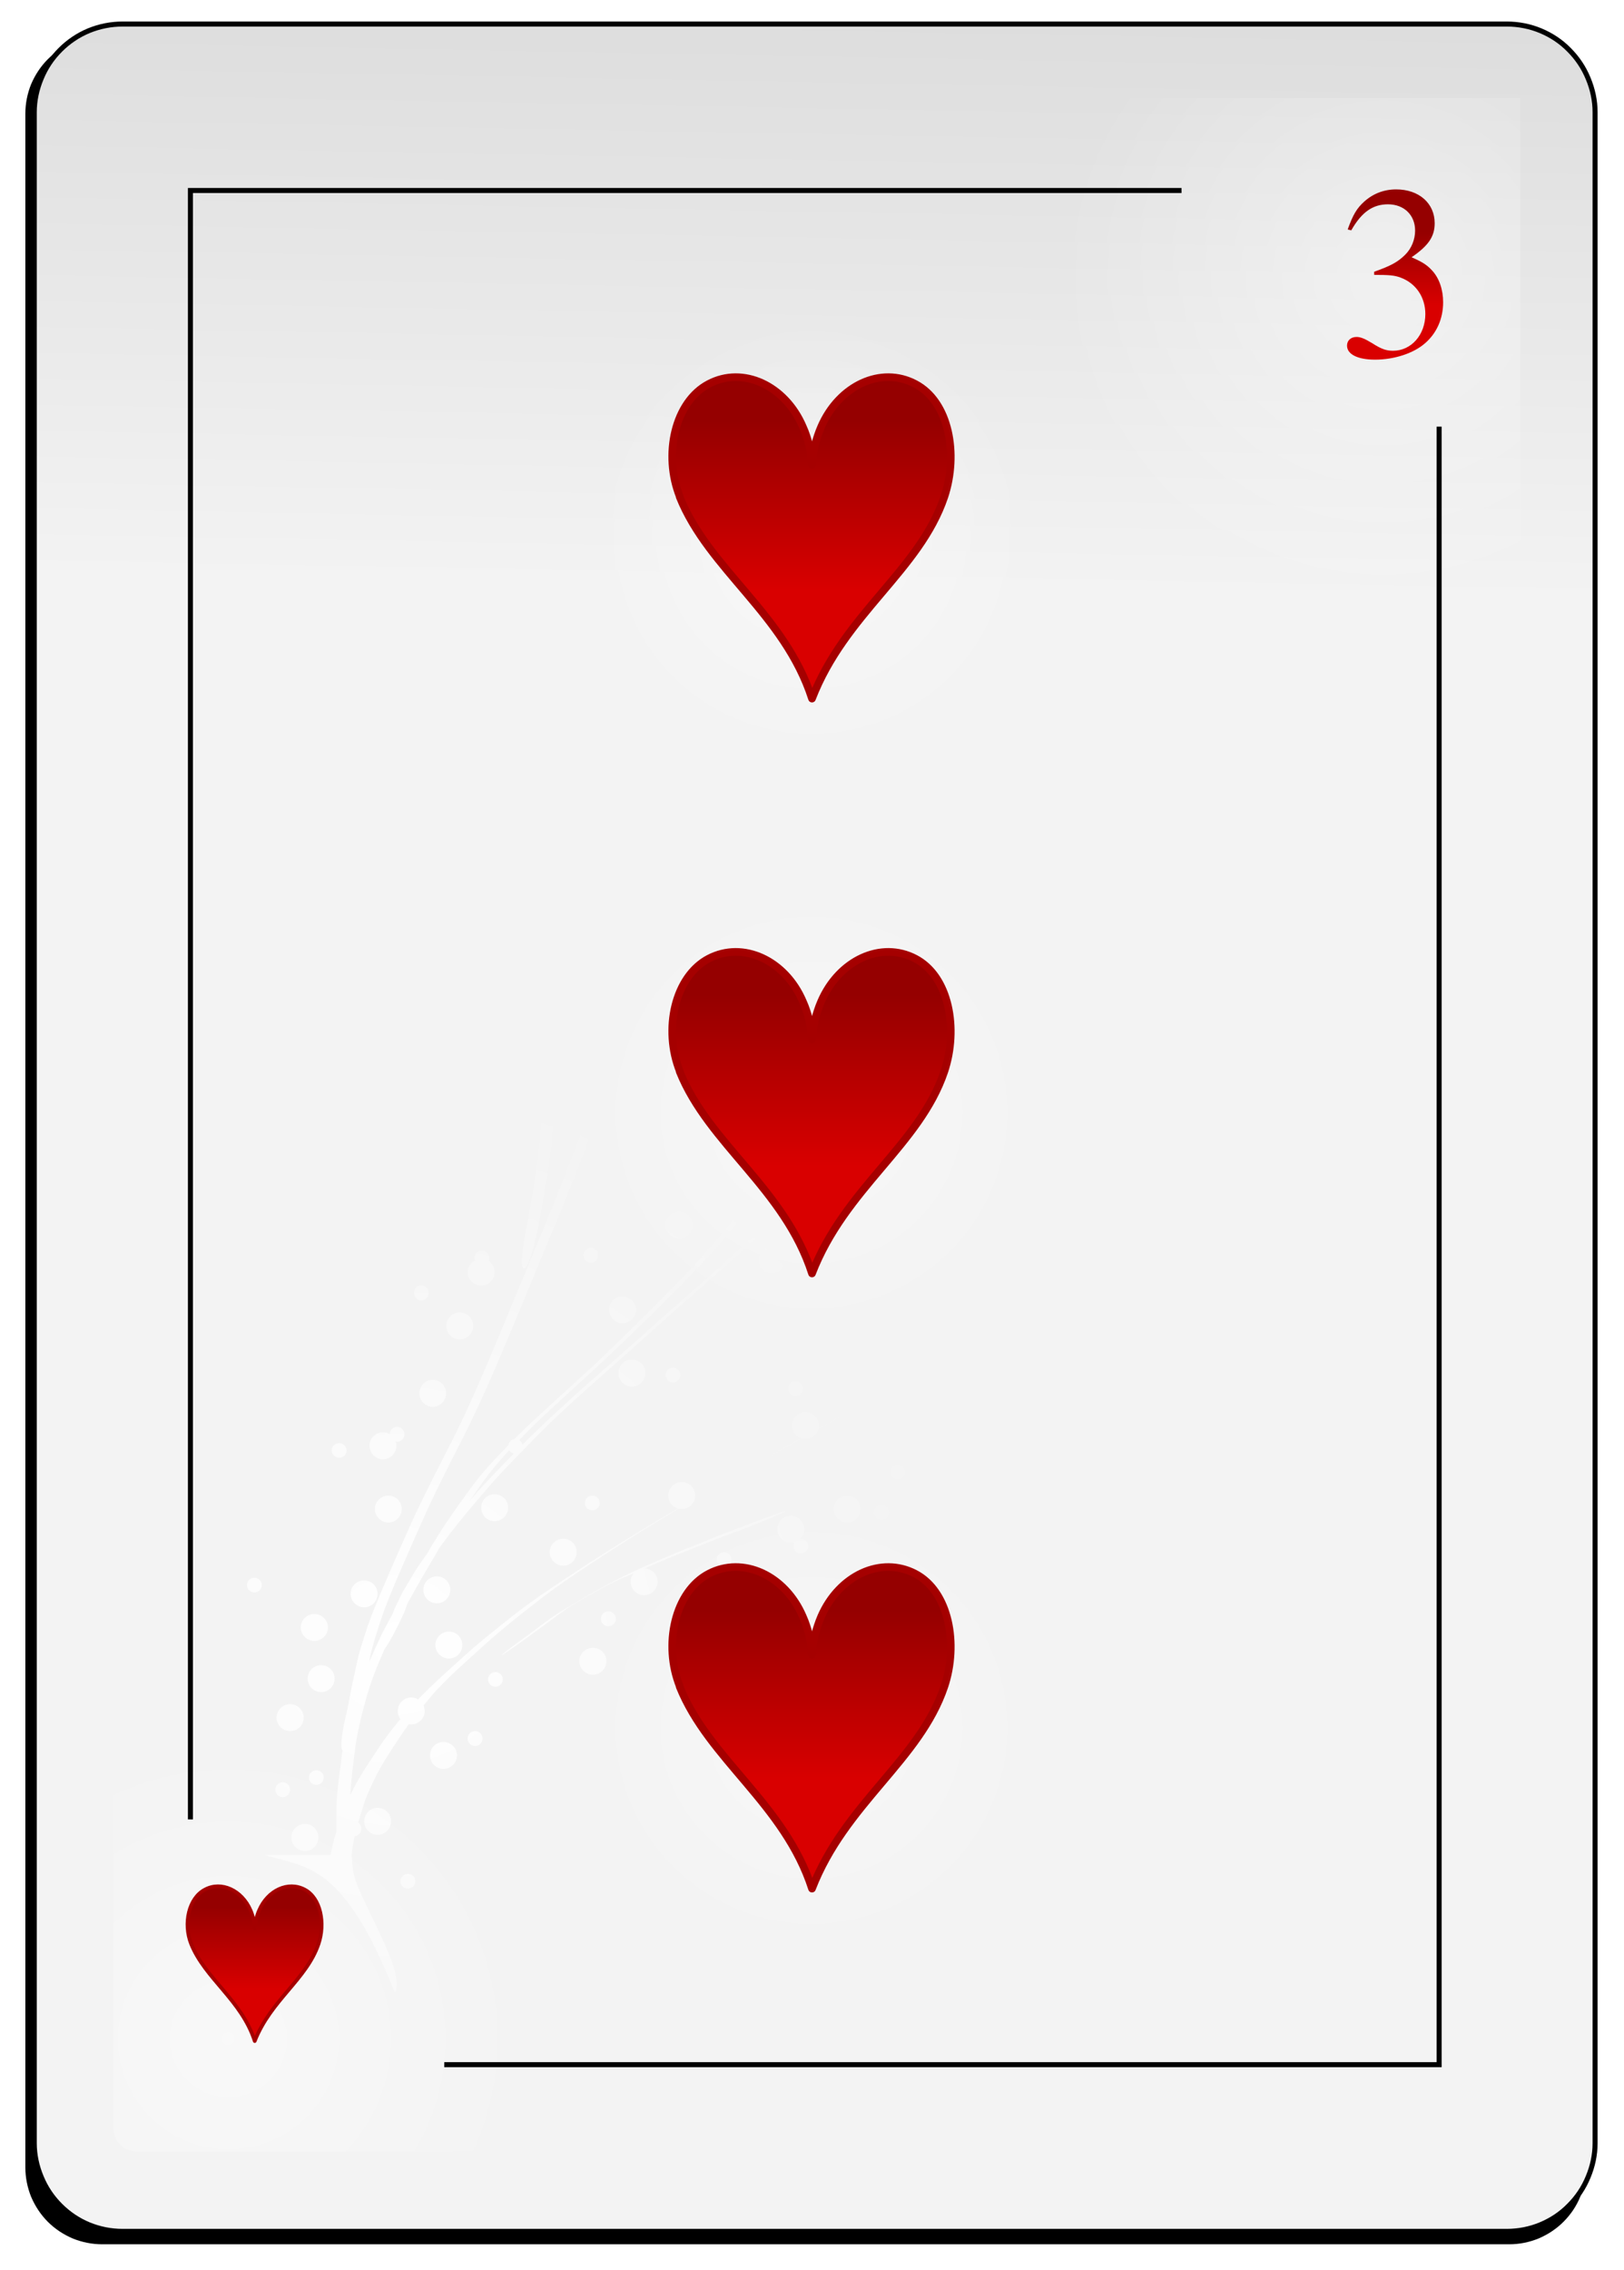 <svg xmlns="http://www.w3.org/2000/svg" viewBox="0 0 73 102" width="73" height="102">
	<defs>
		<filter x="-50%" y="-50%" width="200%" height="200%" id="flt1"> <feGaussianBlur stdDeviation="0.85" /> </filter>
		<linearGradient id="grd1" gradientUnits="userSpaceOnUse"  x1="41.113" y1="26.474" x2="43.258" y2="-89.909">
			<stop offset="0" stop-color="#f3f3f3"  />
			<stop offset="1" stop-color="#8f8f8f"  />
		</linearGradient>
		<radialGradient id="grd2" gradientUnits="userSpaceOnUse"  cx="10.266" cy="91.605" r="13.273">
			<stop offset="0" stop-color="#ffffff"  />
			<stop offset="1" stop-color="#ffffff" stop-opacity="0" />
		</radialGradient>
		<radialGradient id="grd3" gradientUnits="userSpaceOnUse"  cx="62.184" cy="12.548" r="14.639">
			<stop offset="0" stop-color="#ffffff"  />
			<stop offset="1" stop-color="#ffffff" stop-opacity="0" />
		</radialGradient>
		<linearGradient id="grd4" gradientUnits="userSpaceOnUse"  x1="-58.91" y1="89.377" x2="-58.91" y2="85.691">
			<stop offset="0" stop-color="#d90000"  />
			<stop offset="1" stop-color="#950000"  />
		</linearGradient>
		<linearGradient id="grd5" gradientUnits="userSpaceOnUse"  x1="-162.961" y1="13.718" x2="-162.961" y2="10.44">
			<stop offset="0" stop-color="#d90000"  />
			<stop offset="1" stop-color="#950000"  />
		</linearGradient>
		<radialGradient id="grd6" gradientUnits="userSpaceOnUse"  cx="17.85" cy="73.919" r="25.374">
			<stop offset="0" stop-color="#ffffff"  />
			<stop offset="1" stop-color="#ffffff" stop-opacity="0" />
		</radialGradient>
		<radialGradient id="grd7" gradientUnits="userSpaceOnUse"  cx="36.479" cy="24.17" r="9.813">
			<stop offset="0" stop-color="#ffffff"  />
			<stop offset="1" stop-color="#ffffff" stop-opacity="0" />
		</radialGradient>
		<linearGradient id="grd8" gradientUnits="userSpaceOnUse"  x1="-162.96" y1="26.549" x2="-162.96" y2="18.896">
			<stop offset="0" stop-color="#d90000"  />
			<stop offset="1" stop-color="#950000"  />
		</linearGradient>
		<radialGradient id="grd9" gradientUnits="userSpaceOnUse"  cx="36.479" cy="49.992" r="9.813">
			<stop offset="0" stop-color="#ffffff"  />
			<stop offset="1" stop-color="#ffffff" stop-opacity="0" />
		</radialGradient>
		<linearGradient id="grd10" gradientUnits="userSpaceOnUse"  x1="-162.96" y1="52.37" x2="-162.96" y2="44.72">
			<stop offset="0" stop-color="#d90000"  />
			<stop offset="1" stop-color="#950000"  />
		</linearGradient>
		<radialGradient id="grd11" gradientUnits="userSpaceOnUse"  cx="36.479" cy="77.636" r="9.813">
			<stop offset="0" stop-color="#ffffff"  />
			<stop offset="1" stop-color="#ffffff" stop-opacity="0" />
		</radialGradient>
		<linearGradient id="grd12" gradientUnits="userSpaceOnUse"  x1="-162.96" y1="80.01" x2="-162.96" y2="72.36">
			<stop offset="0" stop-color="#d90000"  />
			<stop offset="1" stop-color="#950000"  />
		</linearGradient>
	</defs>
	<style>
		tspan { white-space:pre }
		.shp0 { filter: url(#flt1);fill: #000000 } 
		.shp1 { fill: url(#grd1);stroke: #000000;stroke-width: 0.226 } 
		.shp2 { opacity: 0.467;fill: url(#grd2) } 
		.shp3 { opacity: 0.396;fill: url(#grd3) } 
		.shp4 { fill: none;stroke: #000000;stroke-width: 0.226 } 
		.shp5 { fill: url(#grd4);stroke: #a40000;stroke-linejoin:round;stroke-width: 0.165 } 
		.shp6 { fill: url(#grd5) } 
		.shp7 { fill: url(#grd6) } 
		.shp8 { opacity: 0.4;fill: url(#grd7) } 
		.shp9 { fill: url(#grd8);stroke: #a50000;stroke-linejoin:round;stroke-width: 0.343 } 
		.shp10 { opacity: 0.4;fill: url(#grd9) } 
		.shp11 { fill: url(#grd10);stroke: #a50000;stroke-linejoin:round;stroke-width: 0.343 } 
		.shp12 { opacity: 0.4;fill: url(#grd11) } 
		.shp13 { fill: url(#grd12);stroke: #a50000;stroke-linejoin:round;stroke-width: 0.343 } 
	</style>
	<g id="-e-Heart3">
		<g id="Layer">
			<path id="Layer" fill-rule="evenodd" class="shp0" d="M4.59 1.65L67.84 1.65C68.3 1.65 68.74 1.74 69.16 1.92C69.58 2.09 69.96 2.34 70.28 2.66C70.6 2.98 70.86 3.36 71.03 3.78C71.2 4.2 71.29 4.65 71.29 5.1L71.29 97.39C71.29 97.84 71.2 98.29 71.03 98.71C70.86 99.13 70.6 99.51 70.28 99.83C69.96 100.15 69.58 100.4 69.16 100.58C68.74 100.75 68.3 100.84 67.84 100.84L4.59 100.84C4.14 100.84 3.69 100.75 3.27 100.58C2.85 100.4 2.47 100.15 2.15 99.83C1.83 99.51 1.58 99.13 1.4 98.71C1.23 98.29 1.14 97.84 1.14 97.39L1.14 5.1C1.14 4.65 1.23 4.2 1.4 3.78C1.58 3.36 1.83 2.98 2.15 2.66C2.47 2.34 2.85 2.09 3.27 1.92C3.69 1.74 4.14 1.65 4.59 1.65" />
			<path id="Layer" fill-rule="evenodd" class="shp1" d="M5.51 1.08L67.73 1.08C68.25 1.08 68.77 1.18 69.25 1.38C69.73 1.58 70.17 1.87 70.53 2.24C70.9 2.61 71.19 3.04 71.39 3.53C71.59 4.01 71.7 4.52 71.7 5.04L71.7 96.3C71.7 96.82 71.59 97.33 71.39 97.81C71.19 98.3 70.9 98.73 70.53 99.1C70.17 99.47 69.73 99.76 69.25 99.96C68.77 100.16 68.25 100.26 67.73 100.26L5.51 100.26C4.99 100.26 4.48 100.16 3.99 99.96C3.51 99.76 3.08 99.47 2.71 99.1C2.34 98.73 2.05 98.3 1.85 97.81C1.65 97.33 1.54 96.82 1.54 96.3L1.54 5.04C1.54 4.52 1.65 4.01 1.85 3.53C2.05 3.04 2.34 2.61 2.71 2.24C3.08 1.87 3.51 1.58 3.99 1.38C4.48 1.18 4.99 1.08 5.51 1.08" />
			<path id="Layer" class="shp2" d="M30.61 96.67L6.14 96.67C6 96.67 5.87 96.64 5.74 96.59C5.62 96.54 5.5 96.46 5.41 96.37C5.31 96.27 5.23 96.16 5.18 96.03C5.13 95.9 5.1 95.77 5.1 95.63L5.1 73.43C5.1 73.29 5.13 73.16 5.18 73.03C5.23 72.91 5.31 72.79 5.41 72.69C5.5 72.6 5.62 72.52 5.74 72.47C5.87 72.42 6 72.39 6.14 72.39L30.61 72.39C30.75 72.39 30.88 72.42 31.01 72.47C31.13 72.52 31.25 72.6 31.34 72.69C31.44 72.79 31.52 72.91 31.57 73.03C31.62 73.16 31.65 73.29 31.65 73.43L31.65 95.63C31.65 95.77 31.62 95.9 31.57 96.03C31.52 96.16 31.44 96.27 31.34 96.37C31.25 96.46 31.13 96.54 31.01 96.59C30.88 96.64 30.75 96.67 30.61 96.67" />
			<path id="Layer" class="shp3" d="M39.06 4.41L68.34 4.41L68.34 49.68L39.06 49.68L39.06 4.41Z" />
			<path id="Layer" class="shp4" d="M19.97 92.77L64.69 92.77L64.69 19.17" />
			<path id="Layer" class="shp4" d="M53.11 8.56L8.56 8.56L8.56 81.75" />
		</g>
		<g id="Layer">
			<path id="Layer" class="shp5" d="M8.59 87.34C8.23 86.43 8.48 85.28 9.22 84.9C9.95 84.51 10.87 84.93 11.26 85.83C11.37 86.08 11.43 86.36 11.45 86.65C11.47 86.36 11.54 86.08 11.65 85.83C12.04 84.93 12.95 84.51 13.69 84.9C14.42 85.28 14.63 86.42 14.32 87.34C13.78 88.94 12.17 89.87 11.45 91.71C10.86 89.87 9.22 88.91 8.59 87.34L8.59 87.34Z" />
		</g>
		<path id="Layer" class="shp6" d="M61.77 12.35C62.43 12.35 62.68 12.37 62.95 12.47C63.64 12.72 64.07 13.35 64.07 14.11C64.07 15.04 63.44 15.76 62.62 15.76C62.32 15.76 62.1 15.69 61.68 15.42C61.35 15.22 61.16 15.14 60.98 15.14C60.72 15.14 60.55 15.3 60.55 15.53C60.55 15.92 61.03 16.16 61.81 16.16C62.66 16.16 63.54 15.88 64.06 15.42C64.58 14.97 64.87 14.32 64.87 13.58C64.87 13.01 64.69 12.49 64.37 12.15C64.15 11.91 63.94 11.77 63.45 11.56C64.21 11.04 64.49 10.63 64.49 10.03C64.49 9.13 63.78 8.51 62.76 8.51C62.21 8.51 61.72 8.7 61.32 9.06C60.99 9.36 60.82 9.64 60.58 10.31L60.74 10.35C61.2 9.54 61.7 9.18 62.39 9.18C63.12 9.18 63.61 9.67 63.61 10.36C63.61 10.76 63.45 11.16 63.17 11.44C62.84 11.77 62.53 11.94 61.77 12.21L61.77 12.35" />
		<path id="Layer" fill-rule="evenodd" class="shp7" d="M17.75 89.53C17.75 89.53 17.75 89.53 17.75 89.53C17.75 89.53 17.75 89.53 17.75 89.53L17.75 89.53ZM17.75 89.53C15.44 83.76 13.88 83.93 11.89 83.35L14.86 83.35C14.88 83.25 14.9 83.16 14.92 83.06C14.97 82.81 15.04 82.56 15.12 82.32C15.12 81.99 15.12 81.65 15.12 81.33C15.13 80.61 15.23 79.9 15.33 79.19C15.34 79.01 15.37 78.83 15.4 78.65C15.3 78.57 15.32 78.03 15.58 76.96C15.63 76.75 15.67 76.53 15.71 76.31C15.8 75.81 15.91 75.32 16.02 74.82C16.14 74.23 16.34 73.66 16.52 73.08C16.76 72.4 17.05 71.73 17.33 71.07C17.68 70.25 18.04 69.44 18.4 68.63C18.89 67.53 19.44 66.47 19.98 65.4C20.67 64.09 21.28 62.74 21.86 61.38C22.56 59.73 23.24 58.07 23.93 56.41C24.68 54.64 25.39 52.86 26.06 51.06C26.11 50.94 26.15 50.83 26.19 50.71C26.18 50.68 26.17 50.63 26.17 50.59C26.17 50.47 26.23 50.36 26.33 50.3C26.93 48.62 27.47 46.93 28 45.23C28.65 43.08 29.2 40.9 29.64 38.7C30.09 36.14 30.2 33.55 30.17 30.96C30.11 28.85 29.89 26.74 29.64 24.64C29.54 24.74 29.4 24.79 29.25 24.79C28.92 24.79 28.65 24.53 28.65 24.19C28.65 23.86 28.92 23.58 29.25 23.58C29.35 23.58 29.45 23.61 29.53 23.65L29.46 23.09C29.36 22.35 29.26 21.61 29.15 20.87C29.1 20.97 28.98 21.05 28.86 21.05C28.67 21.05 28.53 20.9 28.53 20.71C28.53 20.53 28.67 20.38 28.86 20.38C28.95 20.38 29.03 20.41 29.09 20.47C28.99 19.77 28.88 19.07 28.77 18.38C28.6 17.31 28.63 16.66 28.75 16.5C28.65 16.39 28.59 16.24 28.59 16.08C28.59 15.75 28.86 15.48 29.19 15.48C29.52 15.48 29.8 15.75 29.8 16.08C29.8 16.42 29.52 16.69 29.19 16.69C29.12 16.69 29.06 16.68 29 16.66C29.12 16.89 29.24 17.35 29.35 18.05C29.6 19.61 29.83 21.18 30.03 22.76C30.35 25.37 30.66 27.99 30.74 30.63C30.76 33.21 30.66 35.81 30.22 38.37C29.79 40.57 29.23 42.74 28.57 44.89C28.01 46.73 27.43 48.58 26.77 50.39C26.81 50.45 26.84 50.52 26.84 50.59C26.84 50.75 26.73 50.88 26.58 50.92C25.93 52.65 25.24 54.37 24.52 56.07C23.83 57.73 23.15 59.39 22.45 61.04C21.87 62.4 21.26 63.74 20.58 65.05C20.04 66.12 19.49 67.19 19.01 68.28C18.65 69.09 18.29 69.9 17.94 70.71C17.66 71.38 17.37 72.04 17.14 72.73C16.95 73.3 16.76 73.88 16.63 74.47C16.62 74.54 16.61 74.61 16.59 74.68C16.78 74.25 16.97 73.83 17.17 73.41C17.33 73.1 17.49 72.8 17.66 72.49C17.66 72.49 17.66 72.48 17.67 72.47C17.74 72.23 17.88 72 17.98 71.77C18.15 71.42 18.37 71.09 18.56 70.76C18.75 70.44 18.96 70.14 19.18 69.84C19.75 68.84 20.41 67.89 21.09 66.96C21.61 66.23 22.22 65.58 22.85 64.94C22.87 64.8 22.98 64.68 23.12 64.66L23.64 64.15C24.64 63.2 25.68 62.29 26.69 61.35C27.87 60.23 29.02 59.09 30.17 57.93C31.47 56.62 32.67 55.22 33.79 53.74C35.03 52.03 36.07 50.18 37.08 48.33C37.42 47.73 37.73 47.12 38.02 46.5L37.9 46.51C37.57 46.51 37.3 46.24 37.3 45.9C37.3 45.57 37.57 45.3 37.9 45.3C38.13 45.3 38.32 45.42 38.42 45.61C38.91 44.5 39.35 43.37 39.73 42.21L39.8 41.98C39.76 41.71 39.74 41.31 39.76 40.76C39.79 39.83 39.81 38.89 39.78 37.95C39.73 36.27 39.62 34.58 39.39 32.91C39.21 31.77 39.03 30.63 38.7 29.52C38.53 28.96 38.38 28.38 38.13 27.85C38.04 27.71 37.99 27.54 37.86 27.42C35.93 25.73 36.57 25.35 38.48 27.06C38.61 27.17 38.66 27.36 38.75 27.5C39 28.03 39.15 28.6 39.31 29.16C39.64 30.28 39.81 31.42 39.99 32.56C40.21 34.24 40.31 35.92 40.37 37.6C40.39 38.31 40.38 39.03 40.36 39.74C40.68 38.25 40.92 36.74 41.1 35.23C41.16 34.56 41.18 33.89 41.2 33.22C41.13 33.25 41.07 33.26 40.99 33.26C40.66 33.26 40.38 32.99 40.38 32.65C40.38 32.32 40.66 32.05 40.99 32.05C41.07 32.05 41.15 32.07 41.22 32.1C41.23 31.07 41.2 30.03 41.17 28.99C40.93 28.92 40.75 28.7 40.75 28.43C40.75 28.17 40.91 27.95 41.14 27.86C41.13 27.75 41.13 27.64 41.12 27.54C41.11 27.12 41.1 26.7 41.08 26.28C40.99 23.94 41.57 23.61 41.65 25.95C41.67 26.37 41.68 26.79 41.7 27.2C41.7 27.45 41.71 27.7 41.72 27.95C41.86 28.06 41.96 28.23 41.96 28.43C41.96 28.61 41.88 28.77 41.75 28.88C41.81 30.89 41.83 32.89 41.68 34.9C41.38 37.25 41 39.61 40.31 41.88C39.61 43.99 38.75 46.05 37.66 48C36.65 49.85 35.62 51.69 34.37 53.4C33.26 54.88 32.07 56.28 30.76 57.59C29.62 58.75 28.46 59.89 27.28 61C26.28 61.94 25.24 62.86 24.24 63.8C23.94 64.1 23.63 64.4 23.34 64.7C23.41 64.75 23.47 64.82 23.49 64.91C24.25 64.14 25.06 63.4 25.86 62.67L28.67 60.19C29.65 59.3 30.65 58.43 31.65 57.55C32.77 56.57 33.87 55.56 34.94 54.54C36.16 53.38 37.35 52.19 38.53 50.99C39.78 49.74 40.96 48.41 42.11 47.06C42.98 46.02 43.82 44.94 44.63 43.85C44.62 43.81 44.62 43.77 44.62 43.73C44.62 43.41 44.86 43.16 45.16 43.13L45.77 42.29C46.85 40.81 47.83 39.25 48.75 37.66C48.72 37.67 48.68 37.68 48.64 37.68C48.46 37.68 48.31 37.53 48.31 37.35C48.31 37.17 48.46 37.01 48.64 37.01C48.8 37.01 48.93 37.13 48.96 37.28C49.05 37.13 49.14 36.98 49.23 36.83C50.31 34.83 51.33 32.78 52.02 30.6C52.54 28.7 52.83 26.75 53.14 24.81C53.51 22.47 54.09 22.13 53.72 24.47C53.41 26.41 53.11 28.36 52.6 30.27C51.92 32.44 50.89 34.49 49.81 36.5C48.76 38.38 47.63 40.21 46.36 41.95C46.06 42.36 45.76 42.77 45.46 43.18C45.68 43.27 45.83 43.48 45.83 43.73C45.83 44.06 45.56 44.33 45.22 44.33C45.04 44.33 44.87 44.25 44.76 44.12C44.09 45 43.4 45.87 42.69 46.72C41.55 48.08 40.37 49.4 39.12 50.66C38.55 51.24 37.97 51.81 37.4 52.38C37.57 52.22 37.88 51.94 38.33 51.55C39.43 50.61 40.55 49.69 41.7 48.81C42.79 47.99 43.89 47.21 45.11 46.6C45.21 46.41 45.41 46.27 45.65 46.27C45.7 46.27 45.75 46.27 45.8 46.29C45.99 46.21 46.17 46.17 46.38 46.15C48.8 45.99 48.34 46.32 46.1 46.48C46.19 46.59 46.25 46.72 46.25 46.87C46.25 47.21 45.98 47.48 45.65 47.48C45.31 47.48 45.04 47.21 45.04 46.87C45.04 46.81 45.06 46.75 45.08 46.7L44.57 46.92C44.17 47.07 43.13 47.85 42.3 48.47C41.15 49.35 40.02 50.27 38.92 51.21C37.78 52.19 37.12 52.69 37.24 52.54C36.67 53.1 36.11 53.65 35.54 54.19C34.46 55.22 33.37 56.23 32.25 57.2C31.26 58.08 30.25 58.95 29.27 59.84C28.34 60.67 27.4 61.5 26.47 62.33C25.6 63.11 24.74 63.89 23.93 64.73C23.21 65.47 22.48 66.2 21.81 66.99C21.29 67.6 20.76 68.22 20.27 68.85L19.75 69.55C19.72 69.6 19.69 69.65 19.67 69.7C19.21 70.47 18.76 71.24 18.33 72.02L18.29 72.11C18.25 72.24 18.21 72.37 18.15 72.49C17.8 73.26 17.5 73.8 17.28 74.11C16.96 74.83 16.67 75.55 16.46 76.31C16.23 77.14 16.02 77.98 15.93 78.84C15.85 79.44 15.78 80.05 15.75 80.66L15.89 80.36C16.21 79.75 16.6 79.17 16.98 78.6C17.29 78.12 17.64 77.67 18 77.24C17.92 77.14 17.88 77.01 17.88 76.88C17.88 76.54 18.15 76.27 18.49 76.27C18.6 76.27 18.7 76.3 18.79 76.36C19.37 75.75 19.99 75.2 20.61 74.64C21.42 73.89 22.28 73.21 23.14 72.53C24.18 71.73 25.28 71.02 26.37 70.3C27.62 69.49 28.9 68.71 30.18 67.95L30.48 67.78C30.22 67.71 30.04 67.48 30.04 67.2C30.04 66.87 30.31 66.59 30.65 66.59C30.98 66.59 31.25 66.87 31.25 67.2C31.25 67.53 30.98 67.8 30.65 67.8C30.6 67.8 30.54 67.8 30.5 67.79C29.44 68.42 28.4 69.06 27.37 69.73C26.28 70.44 25.18 71.15 24.16 71.95C23.29 72.62 22.43 73.31 21.62 74.05C20.89 74.71 20.15 75.36 19.49 76.09L19.04 76.63C19.07 76.71 19.09 76.79 19.09 76.88C19.09 77.21 18.82 77.48 18.49 77.48C18.45 77.48 18.41 77.48 18.38 77.47C18.25 77.65 18.12 77.83 18 78.01C17.62 78.58 17.24 79.15 16.92 79.76C16.69 80.24 16.46 80.7 16.31 81.21C16.24 81.43 16.17 81.66 16.1 81.89C16.19 81.95 16.24 82.05 16.24 82.17C16.24 82.34 16.11 82.49 15.94 82.5C15.89 82.8 15.81 83.1 15.81 83.4C15.83 83.58 15.82 83.75 15.86 83.93C15.87 84.03 15.88 84.13 15.91 84.23C16.18 85.44 18.28 88.63 17.75 89.53ZM18 84.53C18 84.34 18.15 84.2 18.34 84.2C18.52 84.2 18.67 84.34 18.67 84.53C18.67 84.71 18.52 84.86 18.34 84.86C18.15 84.86 18 84.71 18 84.53ZM13.1 82.56C13.1 82.23 13.37 81.95 13.71 81.95C14.04 81.95 14.31 82.23 14.31 82.56C14.31 82.9 14.04 83.17 13.71 83.17C13.37 83.17 13.1 82.9 13.1 82.56ZM16.37 81.83C16.37 81.5 16.64 81.23 16.97 81.23C17.31 81.23 17.58 81.5 17.58 81.83C17.58 82.17 17.31 82.44 16.97 82.44C16.64 82.44 16.37 82.17 16.37 81.83ZM12.38 80.41C12.38 80.23 12.53 80.08 12.71 80.08C12.89 80.08 13.04 80.23 13.04 80.41C13.04 80.6 12.89 80.75 12.71 80.75C12.53 80.75 12.38 80.6 12.38 80.41ZM13.89 79.87C13.89 79.69 14.04 79.54 14.22 79.54C14.41 79.54 14.55 79.69 14.55 79.87C14.55 80.05 14.41 80.2 14.22 80.2C14.04 80.2 13.89 80.05 13.89 79.87ZM19.33 78.87C19.33 78.54 19.6 78.27 19.93 78.27C20.27 78.27 20.54 78.54 20.54 78.87C20.54 79.21 20.27 79.48 19.93 79.48C19.6 79.48 19.33 79.21 19.33 78.87ZM21.02 78.12C21.02 77.93 21.17 77.78 21.36 77.78C21.54 77.78 21.69 77.93 21.69 78.12C21.69 78.3 21.54 78.45 21.36 78.45C21.17 78.45 21.02 78.3 21.02 78.12ZM12.43 77.18C12.43 76.85 12.71 76.57 13.04 76.57C13.38 76.57 13.65 76.85 13.65 77.18C13.65 77.52 13.38 77.78 13.04 77.78C12.71 77.78 12.43 77.52 12.43 77.18ZM13.83 75.42C13.83 75.09 14.1 74.82 14.43 74.82C14.77 74.82 15.04 75.09 15.04 75.42C15.04 75.76 14.77 76.03 14.43 76.03C14.1 76.03 13.83 75.76 13.83 75.42ZM21.94 75.46C21.94 75.27 22.08 75.13 22.27 75.13C22.45 75.13 22.6 75.27 22.6 75.46C22.6 75.64 22.45 75.79 22.27 75.79C22.08 75.79 21.94 75.64 21.94 75.46ZM26.04 74.64C26.04 74.3 26.32 74.04 26.65 74.04C26.99 74.04 27.26 74.3 27.26 74.64C27.26 74.97 26.99 75.25 26.65 75.25C26.32 75.25 26.04 74.97 26.04 74.64ZM19.57 73.92C19.57 73.58 19.85 73.31 20.18 73.31C20.52 73.31 20.78 73.58 20.78 73.92C20.78 74.25 20.52 74.52 20.18 74.52C19.85 74.52 19.57 74.25 19.57 73.92ZM22.55 74.37C22.53 74.36 22.9 74.07 23.77 73.44C24.24 73.09 24.71 72.72 25.21 72.41C26.33 71.74 27.44 71.08 28.63 70.54C29.48 70.16 30.33 69.78 31.2 69.45C31.8 69.2 32.4 68.96 33.01 68.73L33.8 68.43C36.19 67.52 35.56 67.88 33.18 68.79L32.4 69.08C31.79 69.31 31.19 69.56 30.58 69.8C30.04 70.01 29.51 70.24 28.98 70.47C29.3 70.49 29.56 70.75 29.56 71.07C29.56 71.4 29.28 71.68 28.95 71.68C28.62 71.68 28.35 71.4 28.35 71.07C28.35 70.92 28.4 70.79 28.49 70.69L28.02 70.89C27.35 71.15 26.03 71.94 25.82 72.06C25.31 72.37 24.85 72.74 24.37 73.09C23.26 73.91 22.58 74.37 22.55 74.37L22.55 74.37ZM13.52 73.12C13.52 72.79 13.8 72.52 14.13 72.52C14.46 72.52 14.74 72.79 14.74 73.12C14.74 73.46 14.46 73.73 14.13 73.73C13.8 73.73 13.52 73.46 13.52 73.12ZM27.01 72.74C27.01 72.55 27.16 72.4 27.34 72.4C27.53 72.4 27.68 72.55 27.68 72.74C27.68 72.92 27.53 73.07 27.34 73.07C27.16 73.07 27.01 72.92 27.01 72.74ZM15.76 71.61C15.76 71.28 16.04 71.01 16.37 71.01C16.71 71.01 16.97 71.28 16.97 71.61C16.97 71.95 16.71 72.22 16.37 72.22C16.04 72.22 15.76 71.95 15.76 71.61ZM19.03 71.43C19.03 71.1 19.3 70.83 19.64 70.83C19.97 70.83 20.24 71.1 20.24 71.43C20.24 71.77 19.97 72.04 19.64 72.04C19.3 72.04 19.03 71.77 19.03 71.43ZM11.1 71.22C11.1 71.04 11.25 70.89 11.44 70.89C11.62 70.89 11.77 71.04 11.77 71.22C11.77 71.41 11.62 71.55 11.44 71.55C11.25 71.55 11.1 71.41 11.1 71.22ZM32.22 70.07C32.22 69.89 32.36 69.74 32.55 69.74C32.73 69.74 32.88 69.89 32.88 70.07C32.88 70.25 32.73 70.4 32.55 70.4C32.36 70.4 32.22 70.25 32.22 70.07ZM24.71 69.74C24.71 69.4 24.99 69.14 25.32 69.14C25.66 69.14 25.92 69.4 25.92 69.74C25.92 70.07 25.66 70.35 25.32 70.35C24.99 70.35 24.71 70.07 24.71 69.74ZM36 69.8C35.81 69.8 35.67 69.65 35.67 69.47C35.67 69.41 35.68 69.34 35.72 69.29C35.66 69.31 35.61 69.31 35.55 69.31C35.21 69.31 34.94 69.05 34.94 68.71C34.94 68.38 35.21 68.1 35.55 68.1C35.88 68.1 36.15 68.38 36.15 68.71C36.15 68.88 36.08 69.03 35.97 69.14L36 69.14C36.18 69.14 36.33 69.29 36.33 69.47C36.33 69.65 36.18 69.8 36 69.8L36 69.8ZM37.48 67.8C37.48 67.47 37.75 67.2 38.08 67.2C38.42 67.2 38.69 67.47 38.69 67.8C38.69 68.13 38.42 68.41 38.08 68.41C37.75 68.41 37.48 68.13 37.48 67.8ZM16.85 67.8C16.85 67.47 17.13 67.2 17.46 67.2C17.79 67.2 18.06 67.47 18.06 67.8C18.06 68.13 17.79 68.41 17.46 68.41C17.13 68.41 16.85 68.13 16.85 67.8ZM21.63 67.74C21.63 67.41 21.9 67.14 22.23 67.14C22.57 67.14 22.84 67.41 22.84 67.74C22.84 68.08 22.57 68.35 22.23 68.35C21.9 68.35 21.63 68.08 21.63 67.74ZM39.29 67.96C39.29 67.77 39.44 67.62 39.62 67.62C39.81 67.62 39.96 67.77 39.96 67.96C39.96 68.14 39.81 68.29 39.62 68.29C39.44 68.29 39.29 68.14 39.29 67.96ZM26.29 67.53C26.29 67.35 26.44 67.2 26.62 67.2C26.81 67.2 26.96 67.35 26.96 67.53C26.96 67.72 26.81 67.86 26.62 67.86C26.44 67.86 26.29 67.72 26.29 67.53ZM21.09 67.47C21.09 67.47 21.09 67.47 21.09 67.47C21.09 67.47 21.09 67.47 21.09 67.47L21.09 67.47ZM21.09 67.47C21.12 67.43 21.16 67.38 21.19 67.34C21.8 66.64 22.45 65.97 23.1 65.31C23.01 65.29 22.93 65.24 22.89 65.16C22.46 65.62 22.06 66.1 21.69 66.61C21.48 66.9 21.29 67.18 21.09 67.47ZM32.59 66.56C32.6 66.55 32.6 66.55 32.61 66.55C32.6 66.55 32.6 66.55 32.59 66.56L32.59 66.56ZM32.61 66.55C33.58 65.99 34.56 65.44 35.54 64.89C35.66 64.82 35.85 64.71 36.01 64.63C35.78 64.54 35.6 64.32 35.6 64.05C35.6 63.72 35.88 63.45 36.21 63.45C36.54 63.45 36.81 63.72 36.81 64.05C36.81 64.1 36.81 64.14 36.8 64.19L38.87 63.02C38.18 63.42 37.48 63.82 36.79 64.21C36.72 64.47 36.49 64.65 36.21 64.65C36.15 64.65 36.09 64.65 36.04 64.63C35.55 64.91 35.05 65.18 34.55 65.45C33.85 65.84 33.18 66.22 32.61 66.55ZM40.02 66.14C40.02 65.96 40.17 65.81 40.35 65.81C40.54 65.81 40.69 65.96 40.69 66.14C40.69 66.32 40.54 66.47 40.35 66.47C40.17 66.47 40.02 66.32 40.02 66.14ZM17.21 65.57C16.88 65.57 16.61 65.29 16.61 64.96C16.61 64.62 16.88 64.36 17.21 64.36C17.32 64.36 17.43 64.38 17.52 64.44C17.52 64.26 17.67 64.11 17.85 64.11C18.03 64.11 18.18 64.27 18.18 64.45C18.18 64.63 18.03 64.78 17.85 64.78C17.83 64.78 17.81 64.78 17.79 64.77C17.8 64.83 17.82 64.89 17.82 64.96C17.82 65.29 17.55 65.57 17.21 65.57L17.21 65.57ZM14.91 65.17C14.91 64.99 15.06 64.84 15.25 64.84C15.43 64.84 15.58 64.99 15.58 65.17C15.58 65.35 15.43 65.5 15.25 65.5C15.06 65.5 14.91 65.35 14.91 65.17ZM18.85 62.6C18.85 62.27 19.12 62 19.45 62C19.79 62 20.05 62.27 20.05 62.6C20.05 62.94 19.79 63.21 19.45 63.21C19.12 63.21 18.85 62.94 18.85 62.6ZM44.68 62.75C44.68 62.57 44.83 62.42 45.01 62.42C45.2 62.42 45.34 62.57 45.34 62.75C45.34 62.94 45.2 63.08 45.01 63.08C44.83 63.08 44.68 62.94 44.68 62.75ZM39.11 62.88L39.14 62.86C39.13 62.87 39.12 62.87 39.11 62.88L39.11 62.88ZM39.14 62.86C40.62 62 42.02 61.03 43.38 60C44.43 59.19 45.43 58.32 46.38 57.41C46.39 57.4 46.39 57.39 46.39 57.38C45.91 57.79 45.41 58.18 44.91 58.57C43.01 60.1 42.4 60.45 44.31 58.92C44.86 58.48 45.41 58.06 45.94 57.6C46.66 56.97 47.39 56.34 48.1 55.7C49.37 54.35 50.48 52.86 51.53 51.33C52.78 49.55 53.7 47.59 54.45 45.57C55.24 43.36 55.56 41.04 55.73 38.71C55.94 36.63 55.76 34.56 55.5 32.5C55.01 28.65 55.96 28.1 56.45 31.96C56.72 34.02 56.9 36.08 56.69 38.16C56.54 40.18 56.28 42.19 55.7 44.13C55.81 44.03 55.95 43.97 56.11 43.97C56.45 43.97 56.71 44.24 56.71 44.58C56.71 44.91 56.45 45.18 56.11 45.18C55.82 45.18 55.58 44.97 55.52 44.7C55.48 44.8 55.46 44.9 55.42 45.01C54.67 47.03 53.75 48.99 52.5 50.76C51.8 51.78 51.08 52.77 50.31 53.72C50.86 53.22 51.42 52.71 51.96 52.2L52.64 51.5C52.69 51.36 52.8 51.25 52.94 51.18C53.39 50.69 53.81 50.18 54.18 49.62C54.75 48.78 55.31 47.93 55.86 47.08C56.4 46.23 56.94 45.37 57.46 44.5C57.91 43.76 58.36 43.01 58.76 42.24C58.98 41.77 59.22 41.3 59.38 40.81C59.45 40.62 59.5 40.43 59.59 40.25C59.82 39.79 60.02 39.43 60.2 39.13C60 39.03 59.86 38.83 59.86 38.59C59.86 38.26 60.11 38 60.43 37.99C60.34 37.93 60.28 37.83 60.28 37.71C60.28 37.53 60.43 37.38 60.62 37.38C60.8 37.38 60.95 37.53 60.95 37.71C60.95 37.87 60.84 37.99 60.7 38.03C60.92 38.12 61.07 38.34 61.07 38.59C61.07 38.89 60.85 39.14 60.56 39.18C60.47 39.38 60.35 39.61 60.21 39.89C60.12 40.07 60.07 40.26 60 40.45C59.84 40.94 59.6 41.41 59.38 41.88L59.14 42.33C59.25 42.22 59.39 42.16 59.56 42.16C59.89 42.16 60.16 42.42 60.16 42.76C60.16 43.09 59.89 43.37 59.56 43.37C59.22 43.37 58.95 43.09 58.95 42.76C58.95 42.72 58.96 42.68 58.97 42.64C58.68 43.15 58.37 43.65 58.07 44.15C57.55 45.02 57.01 45.87 56.47 46.72C55.92 47.58 55.35 48.42 54.78 49.26C54.35 49.94 53.83 50.54 53.28 51.12C53.58 51.15 53.81 51.41 53.81 51.72C53.81 52.05 53.54 52.32 53.21 52.32C52.9 52.32 52.65 52.09 52.61 51.8L52.56 51.85C51.61 52.75 50.64 53.62 49.66 54.5L49.61 54.54C49.3 54.9 48.97 55.26 48.64 55.6C48.18 56.07 47.71 56.52 47.23 56.97C47.44 57.07 47.58 57.28 47.58 57.52C47.58 57.85 47.31 58.12 46.98 58.12C46.72 58.12 46.5 57.96 46.41 57.73C45.75 58.32 45.07 58.88 44.36 59.42C42.97 60.48 41.53 61.48 40.01 62.36L39.14 62.86ZM35.43 62.39C35.43 62.21 35.57 62.06 35.76 62.06C35.94 62.06 36.09 62.21 36.09 62.39C36.09 62.58 35.94 62.72 35.76 62.72C35.57 62.72 35.43 62.58 35.43 62.39ZM41.75 62.48C41.56 62.48 41.41 62.33 41.41 62.14C41.41 61.96 41.56 61.81 41.75 61.81C41.93 61.81 42.08 61.96 42.08 62.14C42.08 62.31 41.96 62.45 41.81 62.48L41.75 62.48ZM27.8 61.69C27.8 61.36 28.07 61.09 28.4 61.09C28.74 61.09 29.01 61.36 29.01 61.69C29.01 62.03 28.74 62.3 28.4 62.3C28.07 62.3 27.8 62.03 27.8 61.69ZM29.92 61.78C29.92 61.6 30.07 61.45 30.25 61.45C30.43 61.45 30.58 61.6 30.58 61.78C30.58 61.97 30.43 62.12 30.25 62.12C30.07 62.12 29.92 61.97 29.92 61.78ZM38.69 60.27C38.69 60.09 38.84 59.94 39.02 59.94C39.21 59.94 39.36 60.09 39.36 60.27C39.36 60.45 39.21 60.6 39.02 60.6C38.84 60.6 38.69 60.45 38.69 60.27ZM41.41 59.82C41.41 59.48 41.68 59.21 42.01 59.21C42.35 59.21 42.62 59.48 42.62 59.82C42.62 60.15 42.35 60.43 42.01 60.43C41.68 60.43 41.41 60.15 41.41 59.82ZM20.06 59.58C20.06 59.24 20.33 58.97 20.66 58.97C21 58.97 21.27 59.24 21.27 59.58C21.27 59.91 21 60.18 20.66 60.18C20.33 60.18 20.06 59.91 20.06 59.58ZM48.97 59.25C48.97 59.06 49.12 58.91 49.3 58.91C49.49 58.91 49.64 59.06 49.64 59.25C49.64 59.43 49.49 59.58 49.3 59.58C49.12 59.58 48.97 59.43 48.97 59.25ZM27.38 58.85C27.38 58.52 27.65 58.25 27.98 58.25C28.31 58.25 28.59 58.52 28.59 58.85C28.59 59.18 28.31 59.46 27.98 59.46C27.65 59.46 27.38 59.18 27.38 58.85ZM18.61 58.09C18.61 57.91 18.75 57.76 18.94 57.76C19.12 57.76 19.27 57.91 19.27 58.09C19.27 58.28 19.12 58.43 18.94 58.43C18.75 58.43 18.61 58.28 18.61 58.09ZM42.74 57.76C42.74 57.43 43.01 57.16 43.34 57.16C43.68 57.16 43.95 57.43 43.95 57.76C43.95 58.1 43.68 58.37 43.34 58.37C43.01 58.37 42.74 58.1 42.74 57.76ZM21.63 57.76C21.3 57.76 21.02 57.49 21.02 57.16C21.02 56.93 21.16 56.73 21.35 56.63C21.34 56.6 21.33 56.56 21.33 56.52C21.33 56.34 21.48 56.19 21.66 56.19C21.84 56.19 21.99 56.34 21.99 56.52C21.99 56.57 21.99 56.62 21.97 56.66C22.13 56.77 22.23 56.95 22.23 57.16C22.23 57.49 21.97 57.76 21.63 57.76L21.63 57.76ZM34.09 56.62C34.09 56.28 34.36 56.01 34.7 56.01C35.03 56.01 35.3 56.28 35.3 56.62C35.3 56.95 35.03 57.22 34.7 57.22C34.36 57.22 34.09 56.95 34.09 56.62ZM23.55 57C23.43 57.01 23.41 56.49 23.62 55.39C23.86 54.13 24.09 52.86 24.23 51.57C24.38 50 24.48 48.41 24.42 46.82C24.36 45.64 24.28 44.45 24.08 43.28C23.95 42.49 23.83 41.69 23.62 40.92C23.53 40.62 23.47 40.32 23.34 40.03C22.25 37.71 22.91 37.34 23.96 39.67C24.09 39.96 24.15 40.26 24.24 40.57C24.44 41.34 24.56 42.14 24.69 42.93C24.89 44.1 24.96 45.29 25.03 46.48C25.08 48.07 24.97 49.65 24.81 51.24C24.67 52.52 24.44 53.79 24.21 55.05C23.97 56.3 23.69 56.99 23.55 57L23.55 57ZM36.15 56.64C36.15 56.46 36.3 56.31 36.48 56.31C36.66 56.31 36.81 56.46 36.81 56.64C36.81 56.83 36.66 56.98 36.48 56.98C36.3 56.98 36.15 56.83 36.15 56.64ZM26.23 56.4C26.23 56.22 26.38 56.07 26.56 56.07C26.74 56.07 26.89 56.22 26.89 56.4C26.89 56.59 26.74 56.74 26.56 56.74C26.38 56.74 26.23 56.59 26.23 56.4ZM29.92 55.04C29.92 54.71 30.19 54.44 30.53 54.44C30.86 54.44 31.13 54.71 31.13 55.04C31.13 55.37 30.86 55.65 30.53 55.65C30.19 55.65 29.92 55.37 29.92 55.04ZM46.79 54.56C46.79 54.22 47.07 53.95 47.4 53.95C47.74 53.95 48 54.22 48 54.56C48 54.89 47.74 55.16 47.4 55.16C47.07 55.16 46.79 54.89 46.79 54.56ZM53.87 53.43C53.87 53.25 54.02 53.1 54.2 53.1C54.39 53.1 54.54 53.25 54.54 53.43C54.54 53.62 54.39 53.77 54.2 53.77C54.02 53.77 53.87 53.62 53.87 53.43ZM42.08 50.32C42.08 49.99 42.35 49.72 42.68 49.72C43.01 49.72 43.29 49.99 43.29 50.32C43.29 50.66 43.01 50.92 42.68 50.92C42.35 50.92 42.08 50.66 42.08 50.32ZM48.79 49.62C48.79 49.44 48.94 49.29 49.12 49.29C49.3 49.29 49.46 49.44 49.46 49.62C49.46 49.81 49.3 49.96 49.12 49.96C48.94 49.96 48.79 49.81 48.79 49.62ZM19.09 48.93C19.09 48.6 19.36 48.32 19.69 48.32C20.03 48.32 20.3 48.6 20.3 48.93C20.3 49.26 20.03 49.54 19.69 49.54C19.36 49.54 19.09 49.26 19.09 48.93ZM34.39 48.69C34.39 48.36 34.67 48.08 35 48.08C35.33 48.08 35.6 48.36 35.6 48.69C35.6 49.02 35.33 49.29 35 49.29C34.67 49.29 34.39 49.02 34.39 48.69ZM57.99 48.24C57.99 48.05 58.13 47.91 58.32 47.91C58.5 47.91 58.65 48.05 58.65 48.24C58.65 48.42 58.5 48.57 58.32 48.57C58.13 48.57 57.99 48.42 57.99 48.24ZM56.95 47.48C56.95 47.15 57.23 46.87 57.56 46.87C57.9 46.87 58.17 47.15 58.17 47.48C58.17 47.82 57.9 48.08 57.56 48.08C57.23 48.08 56.95 47.82 56.95 47.48ZM38.15 47.3C38.15 46.96 38.41 46.69 38.75 46.69C39.08 46.69 39.36 46.96 39.36 47.3C39.36 47.63 39.08 47.91 38.75 47.91C38.41 47.91 38.15 47.63 38.15 47.3ZM28.16 46.63C28.16 46.3 28.43 46.02 28.77 46.02C29.1 46.02 29.37 46.3 29.37 46.63C29.37 46.97 29.1 47.23 28.77 47.23C28.43 47.23 28.16 46.97 28.16 46.63ZM22.11 44.3C22.11 44.12 22.26 43.97 22.44 43.97C22.63 43.97 22.78 44.12 22.78 44.3C22.78 44.48 22.63 44.64 22.44 44.64C22.26 44.64 22.11 44.48 22.11 44.3ZM25.32 43.91C25.32 43.58 25.59 43.3 25.92 43.3C26.26 43.3 26.53 43.58 26.53 43.91C26.53 44.24 26.26 44.51 25.92 44.51C25.59 44.51 25.32 44.24 25.32 43.91ZM52 43.73C52 43.39 52.26 43.13 52.6 43.13C52.93 43.13 53.21 43.39 53.21 43.73C53.21 44.06 52.93 44.33 52.6 44.33C52.26 44.33 52 44.06 52 43.73ZM29.31 43.39C29.31 43.21 29.47 43.06 29.65 43.06C29.83 43.06 29.98 43.21 29.98 43.39C29.98 43.58 29.83 43.73 29.65 43.73C29.47 43.73 29.31 43.58 29.31 43.39ZM37.42 40.58C37.42 40.25 37.69 39.98 38.03 39.98C38.36 39.98 38.63 40.25 38.63 40.58C38.63 40.91 38.36 41.19 38.03 41.19C37.69 41.19 37.42 40.91 37.42 40.58ZM44.56 40.52C44.56 40.19 44.83 39.92 45.16 39.92C45.49 39.92 45.77 40.19 45.77 40.52C45.77 40.86 45.49 41.13 45.16 41.13C44.83 41.13 44.56 40.86 44.56 40.52ZM57.14 39.86C57.14 39.53 57.41 39.25 57.75 39.25C58.08 39.25 58.35 39.53 58.35 39.86C58.35 40.19 58.08 40.46 57.75 40.46C57.41 40.46 57.14 40.19 57.14 39.86ZM26.89 39.37C26.89 39.04 27.17 38.77 27.5 38.77C27.83 38.77 28.1 39.04 28.1 39.37C28.1 39.71 27.83 39.98 27.5 39.98C27.17 39.98 26.89 39.71 26.89 39.37ZM42.26 39.32C42.26 38.98 42.53 38.71 42.86 38.71C43.2 38.71 43.47 38.98 43.47 39.32C43.47 39.65 43.2 39.92 42.86 39.92C42.53 39.92 42.26 39.65 42.26 39.32ZM30.4 38.25C30.4 38.07 30.55 37.92 30.74 37.92C30.92 37.92 31.07 38.07 31.07 38.25C31.07 38.44 30.92 38.59 30.74 38.59C30.55 38.59 30.4 38.44 30.4 38.25ZM21.69 37.29C21.69 37.1 21.84 36.95 22.02 36.95C22.2 36.95 22.36 37.1 22.36 37.29C22.36 37.47 22.2 37.62 22.02 37.62C21.84 37.62 21.69 37.47 21.69 37.29ZM43.65 37.17C43.65 36.98 43.8 36.83 43.98 36.83C44.16 36.83 44.31 36.98 44.31 37.17C44.31 37.35 44.16 37.5 43.98 37.5C43.8 37.5 43.65 37.35 43.65 37.17ZM53.09 36.35C53.09 36.01 53.35 35.75 53.69 35.74C54.02 35.74 54.3 36.01 54.3 36.35C54.3 36.68 54.02 36.95 53.69 36.95C53.35 36.95 53.09 36.68 53.09 36.35ZM37.3 36.38C37.3 36.2 37.45 36.05 37.63 36.05C37.81 36.05 37.96 36.2 37.96 36.38C37.96 36.56 37.81 36.71 37.63 36.71C37.45 36.71 37.3 36.56 37.3 36.38ZM61.07 35.84C61.07 35.65 61.22 35.5 61.4 35.5C61.58 35.5 61.73 35.65 61.73 35.84C61.73 36.02 61.58 36.17 61.4 36.17C61.22 36.17 61.07 36.02 61.07 35.84ZM37.78 35.44C37.78 35.11 38.05 34.83 38.39 34.83C38.72 34.83 38.99 35.11 38.99 35.44C38.99 35.77 38.72 36.05 38.39 36.05C38.05 36.05 37.78 35.77 37.78 35.44ZM47.46 35.26C47.46 34.92 47.73 34.66 48.07 34.66C48.4 34.66 48.67 34.92 48.67 35.26C48.67 35.59 48.4 35.87 48.07 35.87C47.73 35.87 47.46 35.59 47.46 35.26ZM51.88 34.68C51.88 34.5 52.03 34.35 52.21 34.35C52.39 34.35 52.54 34.5 52.54 34.68C52.54 34.87 52.39 35.02 52.21 35.02C52.03 35.02 51.88 34.87 51.88 34.68ZM60.64 34.23C60.64 33.9 60.92 33.62 61.25 33.62C61.59 33.62 61.85 33.9 61.85 34.23C61.85 34.57 61.59 34.83 61.25 34.83C60.92 34.83 60.64 34.57 60.64 34.23ZM29.23 34.83L29.16 34.83C28.98 34.83 28.83 34.68 28.83 34.5C28.83 34.32 28.98 34.17 29.16 34.17C29.35 34.17 29.49 34.32 29.49 34.5C29.49 34.66 29.38 34.8 29.23 34.83ZM56.71 33.54C56.71 33.36 56.86 33.2 57.05 33.2C57.23 33.2 57.38 33.36 57.38 33.54C57.38 33.72 57.23 33.87 57.05 33.87C56.86 33.87 56.71 33.72 56.71 33.54ZM32.22 32.66C32.22 32.32 32.49 32.05 32.82 32.05C33.16 32.05 33.42 32.32 33.42 32.66C33.42 32.99 33.16 33.26 32.82 33.26C32.49 33.26 32.22 32.99 32.22 32.66ZM52.97 32.45C52.97 32.27 53.12 32.11 53.3 32.11C53.48 32.11 53.63 32.27 53.63 32.45C53.63 32.63 53.48 32.78 53.3 32.78C53.12 32.78 52.97 32.63 52.97 32.45ZM43.34 31.93C43.01 31.93 42.74 31.66 42.74 31.33C42.74 30.99 43.01 30.73 43.34 30.73C43.51 30.73 43.67 30.8 43.78 30.91C43.82 30.77 43.95 30.66 44.1 30.66C44.28 30.66 44.43 30.81 44.43 30.99C44.43 31.18 44.28 31.33 44.1 31.33C44.04 31.33 43.99 31.32 43.94 31.29C43.95 31.3 43.95 31.31 43.95 31.33C43.95 31.66 43.68 31.93 43.34 31.93ZM49.52 30.87C49.52 30.69 49.66 30.54 49.85 30.54C50.03 30.54 50.18 30.69 50.18 30.87C50.18 31.06 50.03 31.21 49.85 31.21C49.66 31.21 49.52 31.06 49.52 30.87ZM59.8 30.75C59.8 30.57 59.95 30.42 60.14 30.42C60.32 30.42 60.47 30.57 60.47 30.75C60.47 30.94 60.32 31.09 60.14 31.09C59.95 31.09 59.8 30.94 59.8 30.75ZM56.95 30.42C56.95 30.09 57.23 29.81 57.56 29.81C57.9 29.81 58.17 30.09 58.17 30.42C58.17 30.76 57.9 31.02 57.56 31.02C57.23 31.02 56.95 30.76 56.95 30.42ZM31.67 30.24C31.67 29.9 31.95 29.64 32.28 29.64C32.61 29.64 32.88 29.9 32.88 30.24C32.88 30.57 32.61 30.85 32.28 30.85C31.95 30.85 31.67 30.57 31.67 30.24ZM37.42 30.18C37.2 30.18 37.01 30.06 36.9 29.88C36.81 29.82 36.75 29.72 36.75 29.6C36.75 29.51 36.79 29.43 36.85 29.37C36.94 29.14 37.16 28.97 37.42 28.97C37.75 28.97 38.03 29.24 38.03 29.57C38.03 29.91 37.75 30.18 37.42 30.18L37.42 30.18ZM50.36 29.03C50.36 28.69 50.63 28.43 50.97 28.43C51.3 28.43 51.57 28.69 51.57 29.03C51.57 29.36 51.3 29.64 50.97 29.64C50.63 29.64 50.36 29.36 50.36 29.03ZM28.04 28.43C28.04 28.09 28.31 27.82 28.65 27.82C28.98 27.82 29.25 28.09 29.25 28.43C29.25 28.76 28.98 29.03 28.65 29.03C28.31 29.03 28.04 28.76 28.04 28.43ZM38.51 26.82C38.51 26.64 38.66 26.49 38.84 26.49C39.02 26.49 39.17 26.64 39.17 26.82C39.17 27.01 39.02 27.15 38.84 27.15C38.66 27.15 38.51 27.01 38.51 26.82ZM58.89 26.7C58.89 26.52 59.04 26.37 59.22 26.37C59.41 26.37 59.56 26.52 59.56 26.7C59.56 26.89 59.41 27.03 59.22 27.03C59.04 27.03 58.89 26.89 58.89 26.7ZM31.25 26.64C31.25 26.45 31.4 26.31 31.58 26.31C31.76 26.31 31.91 26.45 31.91 26.64C31.91 26.82 31.76 26.97 31.58 26.97C31.4 26.97 31.25 26.82 31.25 26.64ZM54.66 25.25C54.66 25.06 54.8 24.91 54.99 24.91C55.17 24.91 55.32 25.06 55.32 25.25C55.32 25.43 55.17 25.58 54.99 25.58C54.8 25.58 54.66 25.43 54.66 25.25ZM55.69 24.49C55.69 24.16 55.96 23.89 56.29 23.89C56.62 23.89 56.9 24.16 56.9 24.49C56.9 24.82 56.62 25.1 56.29 25.1C55.96 25.1 55.69 24.82 55.69 24.49ZM34.21 24.04C34.21 23.85 34.37 23.7 34.55 23.7C34.73 23.7 34.88 23.85 34.88 24.04C34.88 24.22 34.73 24.37 34.55 24.37C34.37 24.37 34.21 24.22 34.21 24.04ZM36.69 23.53C36.69 23.19 36.97 22.92 37.3 22.92C37.63 22.92 37.9 23.19 37.9 23.53C37.9 23.86 37.63 24.13 37.3 24.13C36.97 24.13 36.69 23.86 36.69 23.53ZM31.49 22.56C31.49 22.23 31.76 21.95 32.1 21.95C32.43 21.95 32.7 22.23 32.7 22.56C32.7 22.89 32.43 23.16 32.1 23.16C31.76 23.16 31.49 22.89 31.49 22.56ZM49.21 22.64C49.21 22.46 49.36 22.31 49.54 22.31C49.73 22.31 49.88 22.46 49.88 22.64C49.88 22.83 49.73 22.98 49.54 22.98C49.36 22.98 49.21 22.83 49.21 22.64ZM41.11 22.31C41.11 21.98 41.38 21.71 41.71 21.71C42.04 21.71 42.32 21.98 42.32 22.31C42.32 22.65 42.04 22.92 41.71 22.92C41.38 22.92 41.11 22.65 41.11 22.31ZM51.81 21.98C51.81 21.8 51.96 21.65 52.15 21.65C52.33 21.65 52.48 21.8 52.48 21.98C52.48 22.16 52.33 22.31 52.15 22.31C51.96 22.31 51.81 22.16 51.81 21.98ZM40.14 20.59C40.14 20.41 40.29 20.26 40.47 20.26C40.66 20.26 40.81 20.41 40.81 20.59C40.81 20.78 40.66 20.93 40.47 20.93C40.29 20.93 40.14 20.78 40.14 20.59ZM26.89 20.13C26.89 19.8 27.17 19.53 27.5 19.53C27.83 19.53 28.1 19.8 28.1 20.13C28.1 20.47 27.83 20.74 27.5 20.74C27.17 20.74 26.89 20.47 26.89 20.13ZM49.94 18.96C49.94 18.78 50.09 18.63 50.27 18.63C50.46 18.63 50.61 18.78 50.61 18.96C50.61 19.14 50.46 19.29 50.27 19.29C50.09 19.29 49.94 19.14 49.94 18.96ZM51.81 18.26C51.81 17.93 52.09 17.66 52.42 17.66C52.76 17.66 53.02 17.93 53.02 18.26C53.02 18.59 52.76 18.87 52.42 18.87C52.09 18.87 51.81 18.59 51.81 18.26ZM26.35 17.62C26.35 17.44 26.5 17.29 26.68 17.29C26.86 17.29 27.01 17.44 27.01 17.62C27.01 17.81 26.86 17.96 26.68 17.96C26.5 17.96 26.35 17.81 26.35 17.62ZM52.12 16.36C52.12 16.18 52.27 16.03 52.45 16.03C52.63 16.03 52.78 16.17 52.78 16.36C52.78 16.54 52.63 16.69 52.45 16.69C52.27 16.69 52.12 16.54 52.12 16.36ZM35.48 15.45C35.48 15.26 35.63 15.11 35.81 15.11C36 15.11 36.15 15.26 36.15 15.45C36.15 15.63 36 15.78 35.81 15.78C35.63 15.78 35.48 15.63 35.48 15.45ZM26.96 13.81C26.96 13.63 27.1 13.48 27.29 13.48C27.47 13.48 27.62 13.63 27.62 13.81C27.62 14 27.47 14.15 27.29 14.15C27.1 14.15 26.96 14 26.96 13.81ZM28.65 12.6C28.65 12.42 28.79 12.27 28.98 12.27C29.16 12.27 29.31 12.42 29.31 12.6C29.31 12.79 29.16 12.94 28.98 12.94C28.79 12.94 28.65 12.79 28.65 12.6Z" />
		<path id="Layer" class="shp8" d="M46.29 24.17C46.29 29.59 41.9 33.98 36.48 33.98C31.06 33.98 26.66 29.59 26.66 24.17C26.66 18.75 31.06 14.36 36.48 14.36C41.9 14.36 46.29 18.75 46.29 24.17Z" />
		<path id="Layer" class="shp9" d="M30.56 22.32C29.8 20.43 30.33 18.05 31.86 17.25C33.39 16.44 35.29 17.31 36.09 19.18C36.33 19.71 36.46 20.29 36.5 20.88C36.54 20.29 36.68 19.71 36.91 19.18C37.72 17.31 39.61 16.44 41.14 17.25C42.67 18.05 43.09 20.4 42.45 22.32C41.33 25.64 37.98 27.56 36.5 31.39C35.27 27.58 31.86 25.59 30.55 22.32L30.56 22.32Z" />
		<path id="Layer" class="shp10" d="M46.29 49.99C46.29 55.41 41.9 59.8 36.48 59.8C31.06 59.8 26.66 55.41 26.66 49.99C26.66 44.57 31.06 40.18 36.48 40.18C41.9 40.18 46.29 44.57 46.29 49.99Z" />
		<path id="Layer" class="shp11" d="M30.56 48.14C29.8 46.25 30.33 43.87 31.86 43.07C33.39 42.27 35.29 43.13 36.09 45C36.33 45.53 36.46 46.12 36.5 46.7C36.54 46.12 36.68 45.53 36.91 45C37.72 43.13 39.61 42.27 41.14 43.07C42.67 43.87 43.09 46.22 42.45 48.14C41.33 51.46 37.98 53.38 36.5 57.22C35.27 53.4 31.86 51.41 30.55 48.14L30.56 48.14Z" />
		<path id="Layer" class="shp12" d="M46.29 77.64C46.29 83.06 41.9 87.45 36.48 87.45C31.06 87.45 26.66 83.06 26.66 77.64C26.66 72.22 31.06 67.82 36.48 67.82C41.9 67.82 46.29 72.22 46.29 77.64Z" />
		<path id="Layer" class="shp13" d="M30.56 75.78C29.8 73.9 30.33 71.51 31.86 70.71C33.39 69.91 35.29 70.77 36.09 72.64C36.33 73.18 36.46 73.76 36.5 74.34C36.54 73.76 36.68 73.18 36.91 72.64C37.72 70.77 39.61 69.91 41.14 70.71C42.67 71.51 43.09 73.87 42.45 75.78C41.33 79.1 37.98 81.03 36.5 84.86C35.27 81.05 31.86 79.05 30.55 75.78L30.56 75.78Z" />
	</g>
</svg>